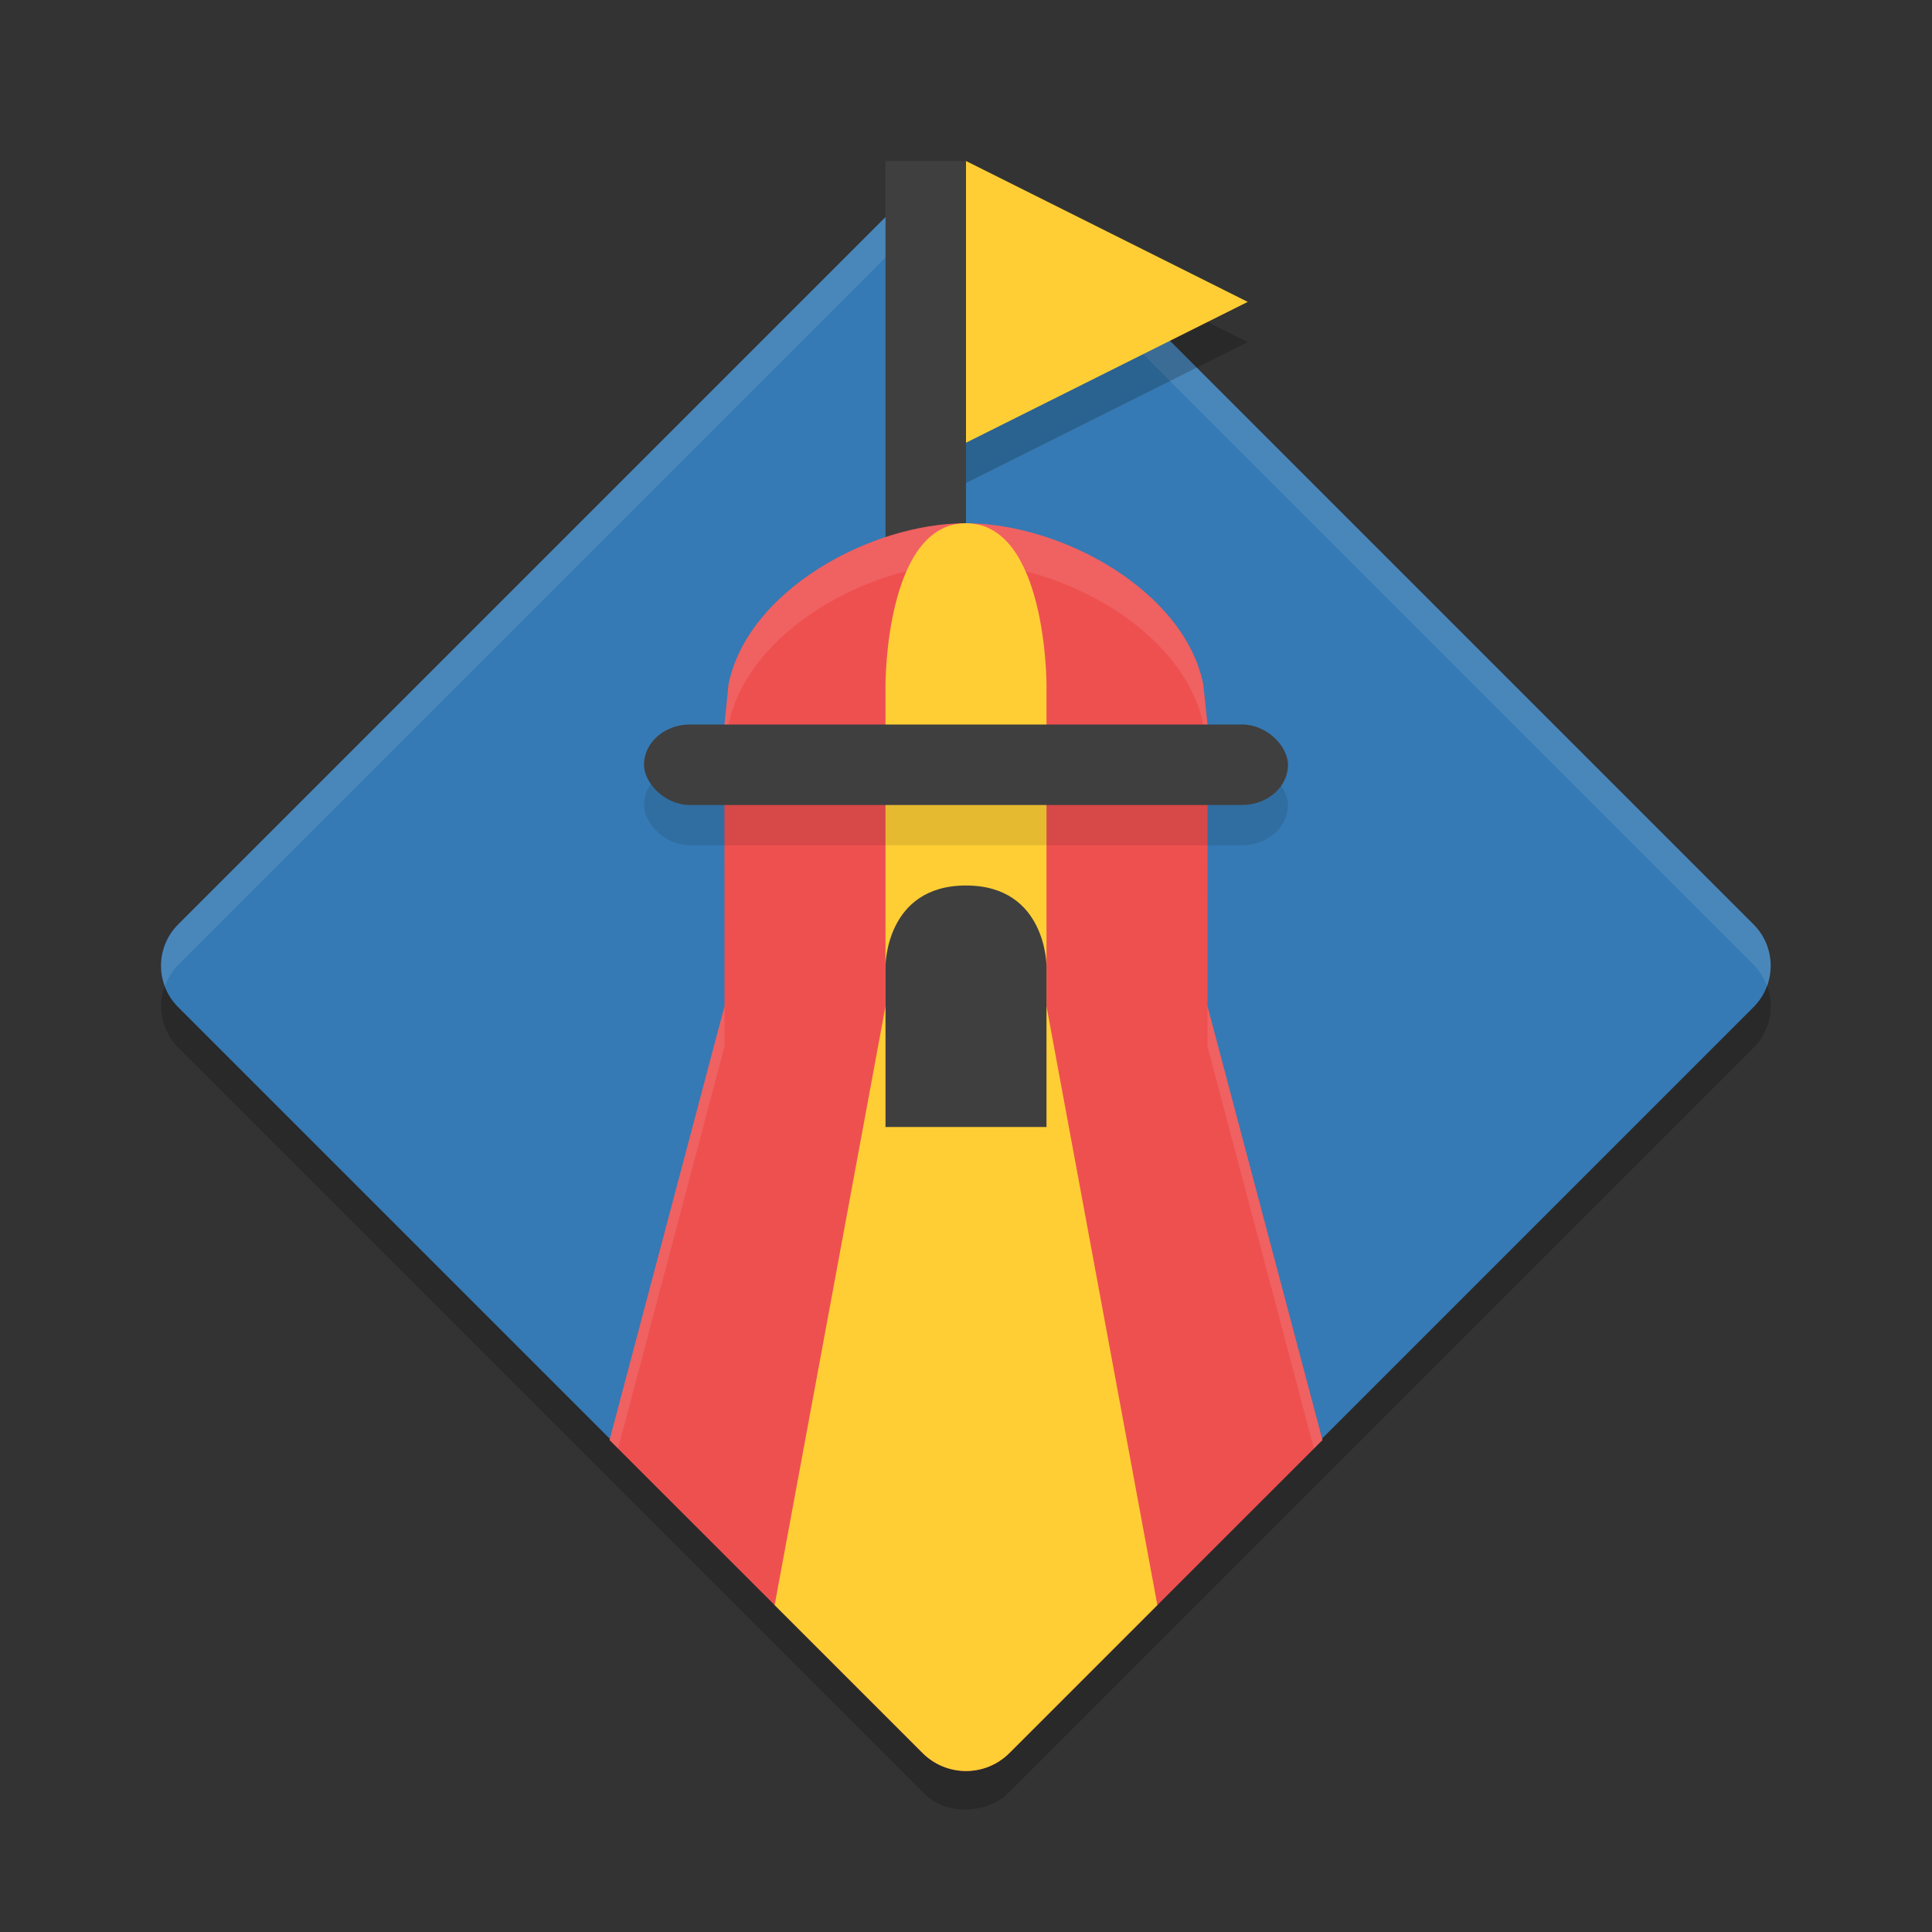<svg xmlns="http://www.w3.org/2000/svg" width="24" height="24" version="1.1"><rect width="100%" height="100%" fill="#333333" stroke="none"/><defs>
<linearGradient id="ucPurpleBlue" x1="0%" y1="0%" x2="100%" y2="100%">
  <stop offset="0%" style="stop-color:#B794F4;stop-opacity:1"/>
  <stop offset="100%" style="stop-color:#4299E1;stop-opacity:1"/>
</linearGradient>
</defs>
 <rect style="opacity:0.2" width="14.568" height="14.568" x="-24.61" y="-6.93" rx=".728" ry=".728" transform="matrix(-0.707,-0.707,-0.707,0.707,0,0)"/>
 <path style="fill:#357ab4" transform="matrix(-0.707,-0.707,-0.707,0.707,0,0)" d="m -23.526,-7.284 11.883,0 0.999,0.28 c 0.389,0.109 0.958,0.044 0.958,0.448 l 0,13.111 c 0,0.404 -0.325,0.728 -0.728,0.728 h -13.111 c -0.404,0 -0.728,-0.325 -0.728,-0.728 l 0,-13.111 c 0,-0.404 0.325,-0.728 0.728,-0.728 z"/>
 <path style="opacity:0.1;fill:#ffffff" d="m 11.964,2.433 c -0.186,0 -0.337,-0.36 -0.48,-0.218 L 2.215,11.484 C 2.007,11.692 1.954,11.992 2.049,12.25 c 0.035,-0.096 0.089,-0.188 0.166,-0.266 L 11.484,2.715 c 0.285,-0.285 0.746,-0.285 1.031,0 l 9.27,9.27 c 0.077,0.077 0.131,0.17 0.166,0.266 0.095,-0.258 0.042,-0.558 -0.166,-0.766 L 13.582,3.281 12.516,2.715 C 12.373,2.572 12.15,2.433 11.964,2.433 Z"/>
 <path style="fill:#3f3f3f" d="m 11,2 v 5.5 h 1 V 2 Z"/>
 <path style="fill:#ee5050" d="m 12,6.5 c -1.188,1.284e-4 -2.712,0.836 -2.95,2 l -0.051,0.5 L 9,12.5 7.572,17.889 11.459,21.775 C 11.609,21.925 11.805,22 12,22 c 0.196,0 0.391,-0.075 0.541,-0.225 L 16.428,17.889 15,12.5 l 3.65e-4,-3.5 -0.053,-0.5 c -0.237,-1.163 -1.76,-1.999 -2.948,-2 z"/>
 <path style="opacity:0.1;fill:#ffffff" d="M 12 6.5 C 10.812 6.5 9.288 7.336 9.051 8.5 L 9 9 L 9 9.5 L 9.051 9 C 9.288 7.836 10.812 7 12 7 C 13.187 7.001 14.71 7.837 14.947 9 L 15 9.5 L 15 9 L 14.947 8.5 C 14.71 7.337 13.187 6.501 12 6.5 z M 9 12.5 L 7.572 17.889 L 7.678 17.994 L 9 13 L 9 12.5 z M 15 12.5 L 15 13 L 16.322 17.994 L 16.428 17.889 L 15 12.5 z"/>
 <path style="fill:#ffce35" d="m 12,6.5 c -1,0 -1,2 -1,2 V 12.5 L 9.623,19.939 11.459,21.775 C 11.609,21.925 11.805,22 12,22 c 0.196,0 0.391,-0.075 0.541,-0.225 L 14.377,19.939 13,12.5 V 8.5 c 0,0 0,-2 -1,-2 z"/>
 <rect style="opacity:0.1" width="8" height="1" x="8" y="9.5" rx=".571" ry=".5"/>
 <rect style="fill:#3f3f3f" width="8" height="1" x="8" y="9" rx=".571" ry=".5"/>
 <path style="fill:#3f3f3f" d="m 12,11 c -1,0 -1,1 -1,1 V 12 12.333 14 h 1 1 V 12.333 12 12 c 0,0 0,-1 -1,-1 z"/>
 <path style="opacity:0.2" d="M 15.5,4.25 13.75,5.125 12,6 V 4.25 2.5 l 1.75,0.875 z"/>
 <path style="fill:#ffce35" d="M 15.5,3.75 13.75,4.625 12,5.5 V 3.75 2 l 1.75,0.875 z"/>
</svg>
